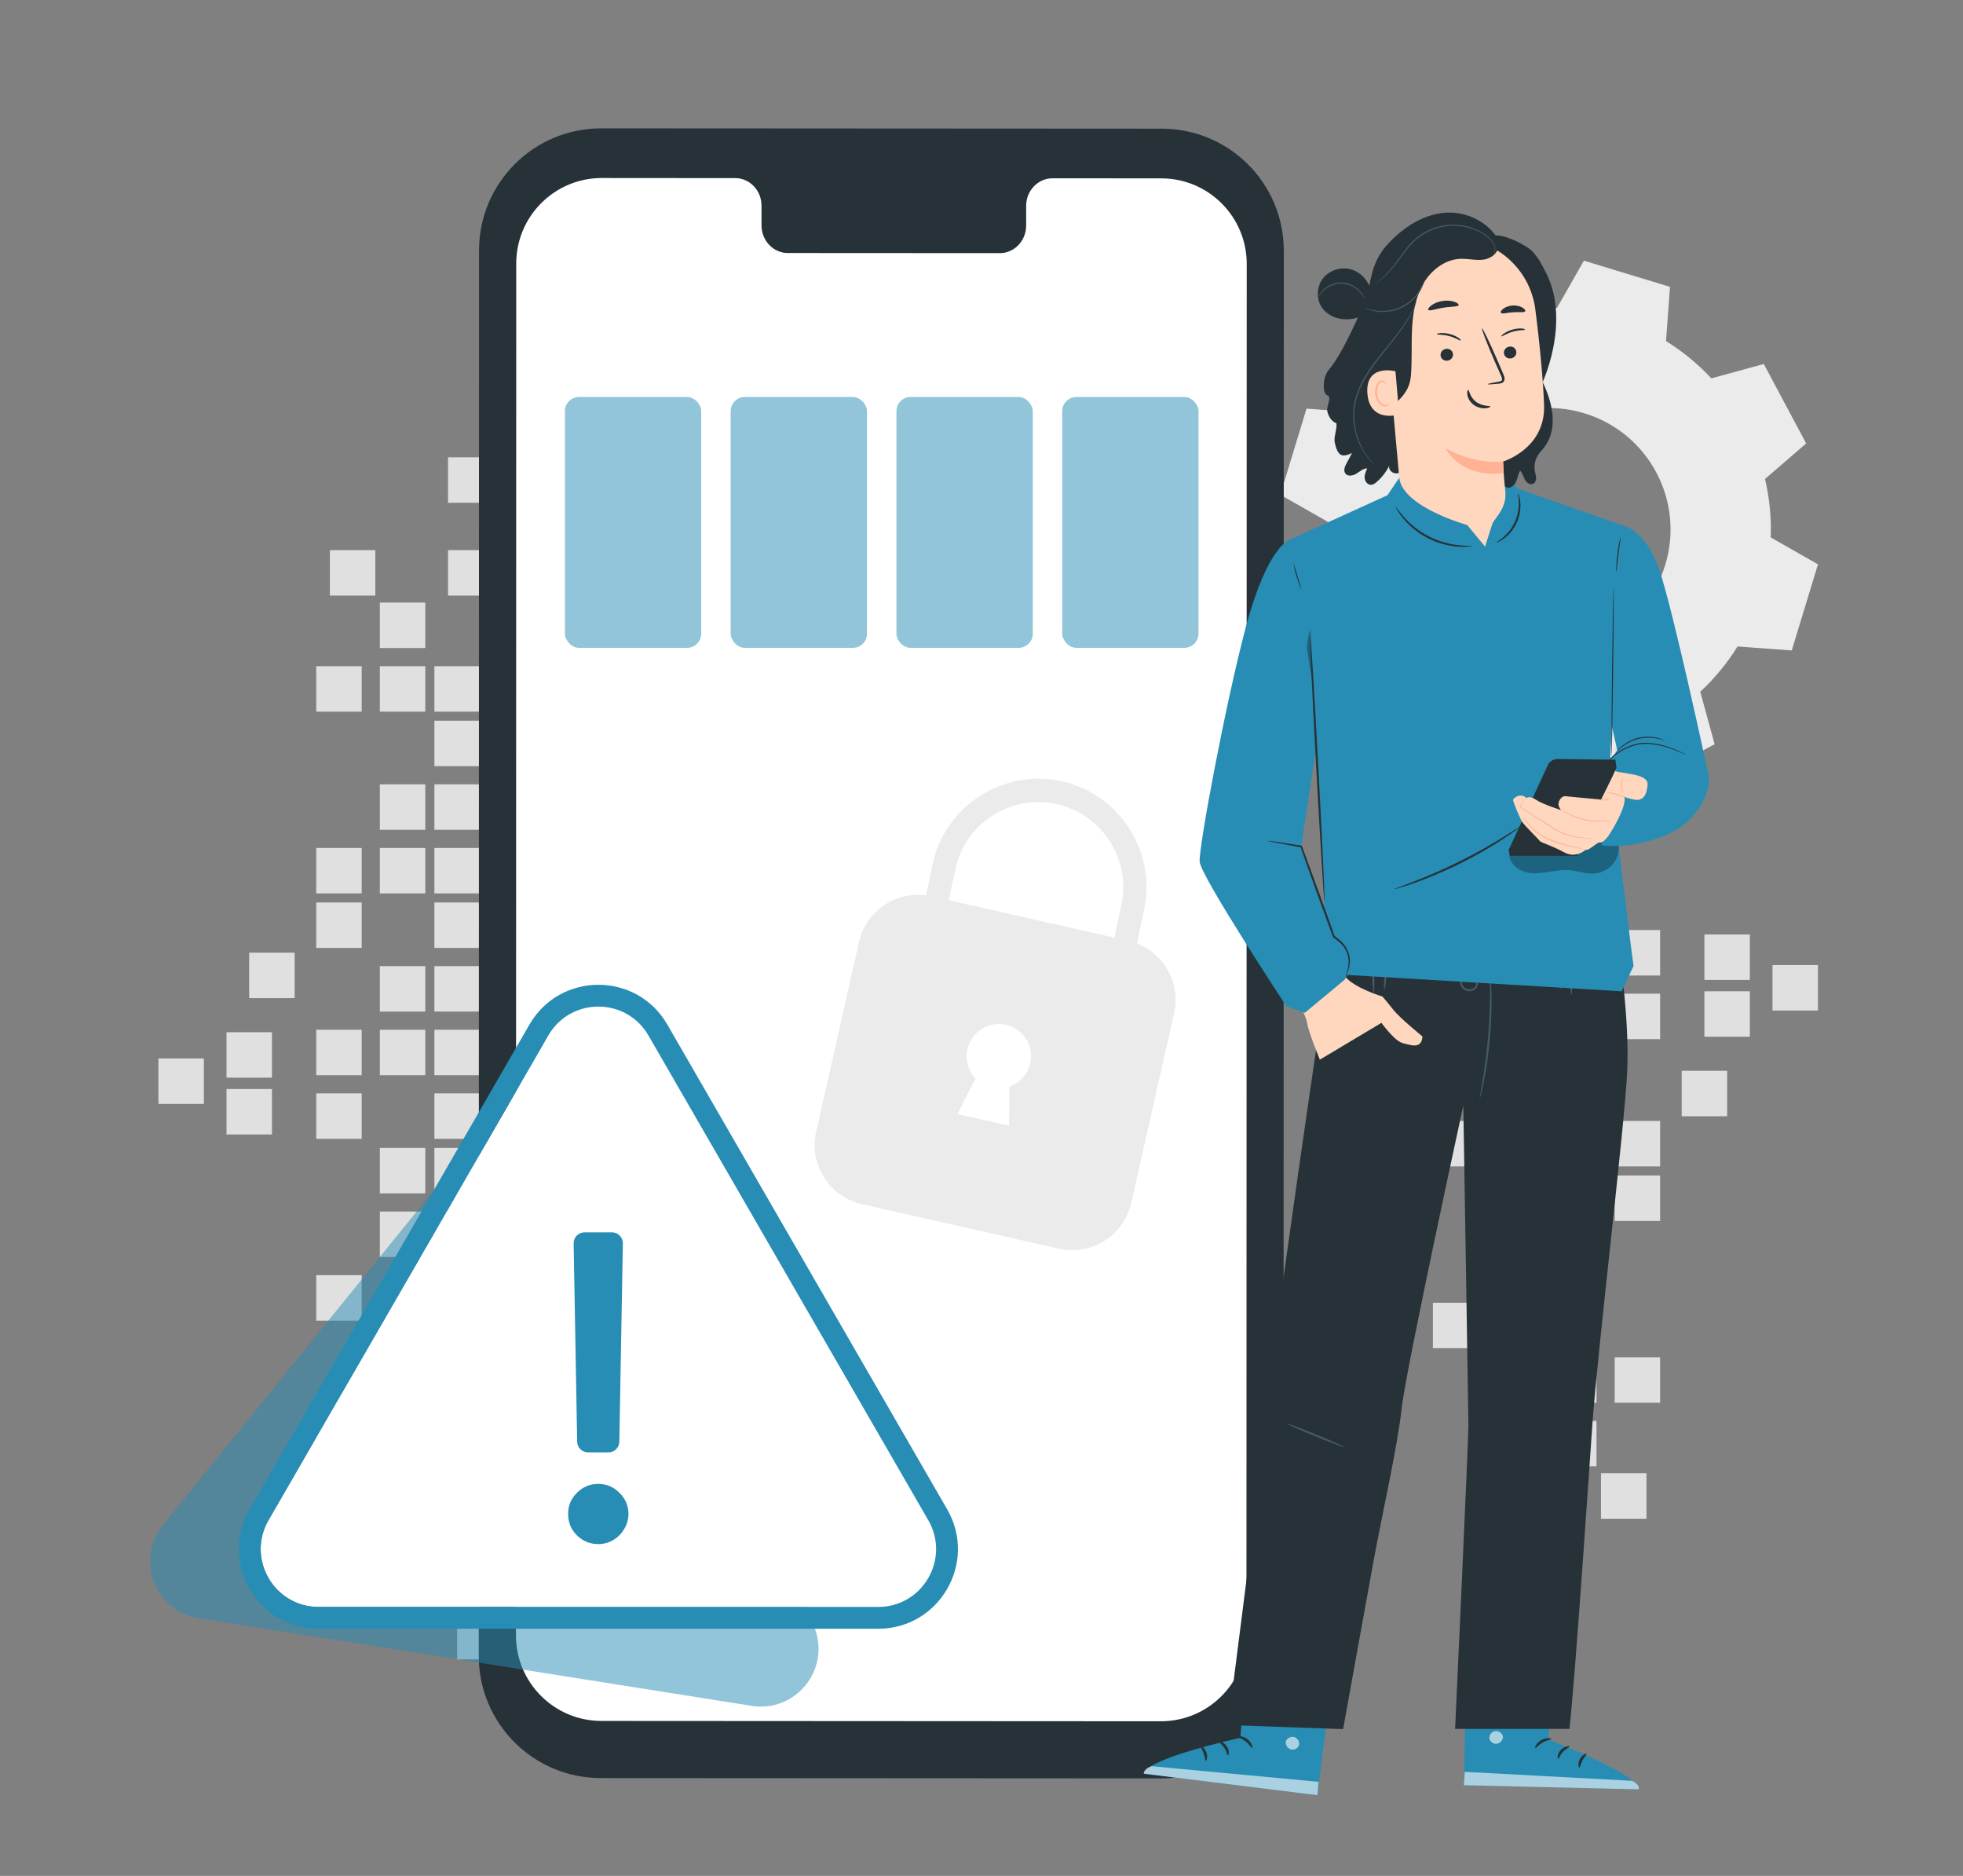 <svg width="1800" height="1720" viewBox="0 0 1800 1720" fill="none" xmlns="http://www.w3.org/2000/svg">
<rect x="0" y="0" width="1800" height="1720" fill="#808080" stroke="none"/>
<g clip-path="url(#clip0_119_6794)">
<path d="M1247.7 378.264C1257.29 362.768 1268.84 348.836 1281.87 336.722L1268.69 288.618L1341.53 249.802L1374.14 287.558C1391.5 283.47 1409.47 281.652 1427.69 282.309L1452.38 239L1531.32 263.027L1527.69 312.746C1543.18 322.336 1557.11 333.895 1569.23 346.918L1617.33 333.744L1656.2 406.581L1618.44 439.188C1622.53 456.502 1624.35 474.522 1623.69 492.743L1667 517.426L1642.97 596.371L1593.25 592.737C1583.66 608.233 1572.1 622.164 1559.08 634.279L1572.26 682.382L1499.42 721.249L1466.81 683.493C1449.5 687.581 1431.48 689.398 1413.26 688.742L1388.57 732.051L1309.63 708.024L1313.26 658.305C1297.77 648.715 1283.84 637.156 1271.72 624.133L1223.62 637.307L1184.8 564.47L1222.56 531.862C1218.47 514.549 1216.65 496.529 1217.31 478.307L1174 453.625L1198.03 374.68L1247.75 378.314L1247.7 378.264ZM1313.97 453.069C1296.05 511.924 1329.26 574.111 1388.07 591.98C1446.87 609.899 1509.11 576.685 1526.98 517.88C1544.9 459.076 1511.69 396.839 1452.88 378.97C1394.03 361.051 1331.84 394.265 1313.97 453.069Z" fill="#EBEBEB"/>
<path d="M1468.05 1392.53H1509.73V1350.85H1468.05V1392.53Z" fill="#E0E0E0"/>
<path d="M1359.74 1392.53H1401.42V1350.85H1359.74V1392.53Z" fill="#E0E0E0"/>
<path d="M1522.28 1077.79H1480.6V1119.47H1522.28V1077.79Z" fill="#E0E0E0"/>
<path d="M1463.94 1077.79H1422.26V1119.47H1463.94V1077.79Z" fill="#E0E0E0"/>
<path d="M1413.93 1077.79H1372.25V1119.47H1413.93V1077.79Z" fill="#E0E0E0"/>
<path d="M1522.28 1027.78H1480.6V1069.46H1522.28V1027.78Z" fill="#E0E0E0"/>
<path d="M1413.93 1027.78H1372.25V1069.46H1413.93V1027.78Z" fill="#E0E0E0"/>
<path d="M1355.59 1027.78H1313.91V1069.46H1355.59V1027.78Z" fill="#E0E0E0"/>
<path d="M1463.94 969.438H1422.26V1011.12H1463.94V969.438Z" fill="#E0E0E0"/>
<path d="M1413.93 969.438H1372.25V1011.12H1413.93V969.438Z" fill="#E0E0E0"/>
<path d="M1522.28 911.101H1480.6V952.781H1522.28V911.101Z" fill="#E0E0E0"/>
<path d="M1463.94 911.101H1422.26V952.781H1463.94V911.101Z" fill="#E0E0E0"/>
<path d="M1413.93 911.101H1372.25V952.781H1413.93V911.101Z" fill="#E0E0E0"/>
<path d="M1604.55 856.799H1562.87V898.48H1604.55V856.799Z" fill="#E0E0E0"/>
<path d="M1604.55 908.882H1562.87V950.562H1604.55V908.882Z" fill="#E0E0E0"/>
<path d="M1522.28 852.762H1480.6V894.443H1522.28V852.762Z" fill="#E0E0E0"/>
<path d="M1413.93 852.762H1372.25V894.443H1413.93V852.762Z" fill="#E0E0E0"/>
<path d="M1355.59 852.762H1313.91V894.443H1355.59V852.762Z" fill="#E0E0E0"/>
<path d="M1666.99 884.841H1625.31V926.521H1666.99V884.841Z" fill="#E0E0E0"/>
<path d="M1463.94 802.753H1422.26V844.433H1463.94V802.753Z" fill="#E0E0E0"/>
<path d="M1413.93 802.753H1372.25V844.433H1413.93V802.753Z" fill="#E0E0E0"/>
<path d="M1463.94 744.415H1422.26V786.095H1463.94V744.415Z" fill="#E0E0E0"/>
<path d="M1413.93 744.415H1372.25V786.095H1413.93V744.415Z" fill="#E0E0E0"/>
<path d="M1355.59 744.415H1313.91V786.095H1355.59V744.415Z" fill="#E0E0E0"/>
<path d="M1522.28 686.077H1480.6V727.757H1522.28V686.077Z" fill="#E0E0E0"/>
<path d="M1413.93 686.077H1372.25V727.757H1413.93V686.077Z" fill="#E0E0E0"/>
<path d="M1355.59 686.077H1313.91V727.757H1355.59V686.077Z" fill="#E0E0E0"/>
<path d="M1413.93 636.067H1372.25V677.748H1413.93V636.067Z" fill="#E0E0E0"/>
<path d="M1522.28 577.729H1480.6V619.41H1522.28V577.729Z" fill="#E0E0E0"/>
<path d="M1463.94 577.729H1422.26V619.41H1463.94V577.729Z" fill="#E0E0E0"/>
<path d="M1413.93 577.729H1372.25V619.41H1413.93V577.729Z" fill="#E0E0E0"/>
<path d="M1355.59 577.729H1313.91V619.41H1355.59V577.729Z" fill="#E0E0E0"/>
<path d="M1463.94 519.392H1422.26V561.072H1463.94V519.392Z" fill="#E0E0E0"/>
<path d="M1355.59 519.392H1313.91V561.072H1355.59V519.392Z" fill="#E0E0E0"/>
<path d="M1413.93 469.382H1372.25V511.063H1413.93V469.382Z" fill="#E0E0E0"/>
<path d="M1393.09 375.51H1351.41V417.191H1393.09V375.51Z" fill="#E0E0E0"/>
<path d="M1463.94 1302.81H1422.26V1344.49H1463.94V1302.81Z" fill="#E0E0E0"/>
<path d="M1522.28 1244.47H1480.6V1286.15H1522.28V1244.47Z" fill="#E0E0E0"/>
<path d="M1463.94 1244.47H1422.26V1286.15H1463.94V1244.47Z" fill="#E0E0E0"/>
<path d="M1413.93 1244.47H1372.25V1286.15H1413.93V1244.47Z" fill="#E0E0E0"/>
<path d="M1401.42 1435.96H1359.74V1477.64H1401.42V1435.96Z" fill="#E0E0E0"/>
<path d="M1413.93 1194.46H1372.25V1236.14H1413.93V1194.46Z" fill="#E0E0E0"/>
<path d="M1355.59 1194.46H1313.91V1236.14H1355.59V1194.46Z" fill="#E0E0E0"/>
<path d="M1463.94 1136.12H1422.26V1177.8H1463.94V1136.12Z" fill="#E0E0E0"/>
<path d="M1413.93 1136.12H1372.25V1177.8H1413.93V1136.12Z" fill="#E0E0E0"/>
<path d="M1583.74 981.804H1542.06V1023.48H1583.74V981.804Z" fill="#E0E0E0"/>
<path d="M344.167 504.407H302.486V546.087H344.167V504.407Z" fill="#E0E0E0"/>
<path d="M452.513 504.407H410.833V546.087H452.513V504.407Z" fill="#E0E0E0"/>
<path d="M331.655 777.476H289.975V819.156H331.655V777.476Z" fill="#E0E0E0"/>
<path d="M389.993 777.476H348.312V819.156H389.993V777.476Z" fill="#E0E0E0"/>
<path d="M440.003 777.476H398.322V819.156H440.003V777.476Z" fill="#E0E0E0"/>
<path d="M331.655 827.485H289.975V869.165H331.655V827.485Z" fill="#E0E0E0"/>
<path d="M440.003 827.485H398.322V869.165H440.003V827.485Z" fill="#E0E0E0"/>
<path d="M498.341 827.485H456.66V869.165H498.341V827.485Z" fill="#E0E0E0"/>
<path d="M389.993 885.823H348.312V927.504H389.993V885.823Z" fill="#E0E0E0"/>
<path d="M440.003 885.823H398.322V927.504H440.003V885.823Z" fill="#E0E0E0"/>
<path d="M331.655 944.161H289.975V985.842H331.655V944.161Z" fill="#E0E0E0"/>
<path d="M389.993 944.161H348.312V985.842H389.993V944.161Z" fill="#E0E0E0"/>
<path d="M440.003 944.161H398.322V985.842H440.003V944.161Z" fill="#E0E0E0"/>
<path d="M249.386 998.499H207.705V1040.18H249.386V998.499Z" fill="#E0E0E0"/>
<path d="M249.386 946.416H207.705V988.096H249.386V946.416Z" fill="#E0E0E0"/>
<path d="M331.655 1002.5H289.975V1044.18H331.655V1002.5Z" fill="#E0E0E0"/>
<path d="M440.003 1002.5H398.322V1044.18H440.003V1002.5Z" fill="#E0E0E0"/>
<path d="M498.341 1002.5H456.66V1044.18H498.341V1002.5Z" fill="#E0E0E0"/>
<path d="M186.937 970.457H145.257V1012.14H186.937V970.457Z" fill="#E0E0E0"/>
<path d="M389.993 1052.51H348.312V1094.19H389.993V1052.51Z" fill="#E0E0E0"/>
<path d="M440.003 1052.51H398.322V1094.19H440.003V1052.51Z" fill="#E0E0E0"/>
<path d="M389.993 1110.85H348.312V1152.53H389.993V1110.85Z" fill="#E0E0E0"/>
<path d="M440.003 1110.85H398.322V1152.53H440.003V1110.85Z" fill="#E0E0E0"/>
<path d="M498.341 1110.85H456.66V1152.53H498.341V1110.85Z" fill="#E0E0E0"/>
<path d="M331.655 1169.18H289.975V1210.86H331.655V1169.18Z" fill="#E0E0E0"/>
<path d="M440.003 1169.18H398.322V1210.86H440.003V1169.18Z" fill="#E0E0E0"/>
<path d="M498.341 1169.18H456.66V1210.86H498.341V1169.18Z" fill="#E0E0E0"/>
<path d="M440.003 1219.19H398.322V1260.87H440.003V1219.19Z" fill="#E0E0E0"/>
<path d="M331.655 1277.53H289.975V1319.21H331.655V1277.53Z" fill="#E0E0E0"/>
<path d="M389.993 1277.53H348.312V1319.21H389.993V1277.53Z" fill="#E0E0E0"/>
<path d="M440.003 1277.53H398.322V1319.21H440.003V1277.53Z" fill="#E0E0E0"/>
<path d="M498.341 1277.53H456.66V1319.21H498.341V1277.53Z" fill="#E0E0E0"/>
<path d="M389.993 1335.87H348.312V1377.55H389.993V1335.87Z" fill="#E0E0E0"/>
<path d="M498.341 1335.87H456.66V1377.55H498.341V1335.87Z" fill="#E0E0E0"/>
<path d="M331.655 1385.88H289.975V1427.56H331.655V1385.88Z" fill="#E0E0E0"/>
<path d="M440.003 1385.88H398.322V1427.56H440.003V1385.88Z" fill="#E0E0E0"/>
<path d="M460.843 1479.79H419.162V1521.47H460.843V1479.79Z" fill="#E0E0E0"/>
<path d="M389.993 552.489H348.312V594.169H389.993V552.489Z" fill="#E0E0E0"/>
<path d="M331.655 610.827H289.975V652.507H331.655V610.827Z" fill="#E0E0E0"/>
<path d="M389.993 610.827H348.312V652.507H389.993V610.827Z" fill="#E0E0E0"/>
<path d="M440.003 610.827H398.322V652.507H440.003V610.827Z" fill="#E0E0E0"/>
<path d="M452.513 419.3H410.833V460.981H452.513V419.3Z" fill="#E0E0E0"/>
<path d="M440.003 660.799H398.322V702.48H440.003V660.799Z" fill="#E0E0E0"/>
<path d="M498.341 660.799H456.66V702.48H498.341V660.799Z" fill="#E0E0E0"/>
<path d="M389.993 719.138H348.312V760.818H389.993V719.138Z" fill="#E0E0E0"/>
<path d="M440.003 719.138H398.322V760.818H440.003V719.138Z" fill="#E0E0E0"/>
<path d="M270.189 873.494H228.509V915.174H270.189V873.494Z" fill="#E0E0E0"/>
<path d="M1064.93 1630.58L550.912 1630.29C489.082 1630.29 439 1580.13 439 1518.3L439.255 229.629C439.255 167.763 489.446 117.645 551.275 117.681L1065.3 117.972C1127.13 118.008 1177.21 168.127 1177.21 229.956L1176.95 1518.63C1176.95 1580.5 1126.76 1630.62 1064.93 1630.58Z" fill="#263238"/>
<path d="M1064.79 163.544L965.134 163.471C951.786 163.471 940.947 174.782 940.947 188.749V206.825C940.947 220.791 930.109 232.102 916.725 232.102L722.47 231.993C709.123 231.993 698.284 220.645 698.284 206.679V188.603C698.284 174.637 687.446 163.289 674.098 163.289H639.037L551.821 163.217C508.504 163.217 473.37 198.314 473.37 241.631L473.115 1499.46C473.115 1542.78 508.176 1577.88 551.493 1577.91L1064.5 1578.21C1107.81 1578.21 1142.95 1543.11 1142.95 1499.79L1143.2 241.958C1143.2 198.678 1108.14 163.544 1064.82 163.544H1064.79Z" fill="white"/>
<path d="M1344.86 1514.99L1342.32 1636.83L1502.67 1640.62C1502.13 1626.11 1419.93 1595.08 1419.93 1595.08L1424.95 1517.1L1344.86 1515.03V1514.99Z" fill="#278DB4"/>
<g opacity="0.6">
<path d="M1370.5 1587.37C1367.38 1588.1 1365.16 1591.34 1365.78 1594.32C1366.43 1597.3 1369.89 1599.48 1373.01 1598.79C1376.14 1598.1 1378.94 1594.28 1377.96 1591.41C1376.98 1588.5 1372.72 1586.17 1369.85 1587.55" fill="white"/>
</g>
<g opacity="0.6">
<path d="M1342.32 1636.84L1343.08 1624.58L1496.56 1632.8C1496.56 1632.8 1503.62 1635.89 1502.71 1640.62L1342.35 1636.84H1342.32Z" fill="white"/>
</g>
<path d="M1422.51 1594.39C1422.48 1595.12 1418.55 1595.37 1414.62 1597.66C1410.66 1599.85 1408.58 1603.01 1407.86 1602.72C1407.13 1602.57 1408.44 1598.17 1413.2 1595.48C1417.97 1592.75 1422.69 1593.74 1422.48 1594.43L1422.51 1594.39Z" fill="#263238"/>
<path d="M1439.17 1601.34C1439.32 1602.06 1435.9 1603.23 1433.17 1606.32C1430.33 1609.3 1429.57 1612.68 1428.8 1612.61C1428.08 1612.72 1427.64 1608.36 1431.13 1604.61C1434.59 1600.83 1439.21 1600.65 1439.21 1601.34H1439.17Z" fill="#263238"/>
<path d="M1448.23 1620.61C1447.5 1620.76 1446.52 1617.05 1448.63 1613.01C1450.7 1608.98 1454.45 1607.48 1454.77 1608.1C1455.21 1608.72 1452.77 1610.83 1451.06 1614.14C1449.28 1617.41 1448.99 1620.54 1448.23 1620.58V1620.61Z" fill="#263238"/>
<path d="M1421.6 1576.5C1421.24 1577.15 1417.68 1576.06 1413.28 1576.24C1408.84 1576.35 1405.35 1577.66 1404.98 1577.01C1404.55 1576.46 1407.97 1573.81 1413.2 1573.66C1418.44 1573.48 1422.04 1575.91 1421.64 1576.5H1421.6Z" fill="#263238"/>
<path d="M1418.26 1558.42C1418.26 1558.71 1415.17 1559.11 1410.22 1558.2C1407.78 1557.73 1404.87 1556.93 1401.89 1555.55C1400.4 1554.86 1398.87 1554.06 1397.35 1553.11C1396.62 1552.64 1395.74 1552.16 1394.98 1551.26C1394.14 1550.46 1393.71 1548.49 1394.73 1547.33C1395.56 1546.16 1397.05 1545.73 1398.22 1545.73C1399.42 1545.73 1400.36 1545.98 1401.24 1546.2C1403.02 1546.64 1404.66 1547.25 1406.18 1547.95C1409.2 1549.33 1411.67 1551.07 1413.46 1552.71C1417.09 1556.06 1418.29 1558.86 1418 1559C1417.64 1559.22 1415.89 1556.89 1412.18 1554.09C1410.33 1552.71 1407.97 1551.26 1405.13 1550.09C1403.71 1549.51 1402.18 1549 1400.55 1548.64C1398.87 1548.16 1397.42 1548.13 1396.94 1548.82C1396.76 1549.07 1396.76 1549.18 1397.09 1549.66C1397.45 1550.09 1398.11 1550.53 1398.84 1551C1400.22 1551.91 1401.64 1552.71 1403.02 1553.4C1405.78 1554.78 1408.44 1555.73 1410.69 1556.38C1415.24 1557.69 1418.26 1557.98 1418.26 1558.38V1558.42Z" fill="#263238"/>
<path d="M1417.2 1559.44C1416.91 1559.55 1415.42 1556.86 1415.28 1552.06C1415.2 1549.69 1415.53 1546.82 1416.58 1543.76C1417.13 1542.24 1417.82 1540.71 1418.77 1539.22C1419.75 1537.73 1420.95 1535.76 1424 1535.51C1425.6 1535.51 1426.88 1536.71 1427.31 1537.69C1427.82 1538.74 1427.9 1539.62 1428.08 1540.49C1428.33 1542.27 1428.26 1544.02 1427.93 1545.62C1427.35 1548.82 1425.86 1551.47 1424.3 1553.36C1421.06 1557.22 1417.78 1558.02 1417.71 1557.77C1417.46 1557.4 1420.22 1556.02 1422.73 1552.31C1423.97 1550.49 1425.1 1548.05 1425.46 1545.25C1425.64 1543.84 1425.68 1542.38 1425.46 1540.85C1425.24 1539.25 1424.66 1537.91 1424 1538.09C1423.2 1538.09 1421.82 1539.25 1421.13 1540.53C1420.26 1541.87 1419.57 1543.25 1419.02 1544.6C1417.93 1547.33 1417.42 1549.91 1417.28 1552.13C1416.95 1556.57 1417.71 1559.37 1417.28 1559.47L1417.2 1559.44Z" fill="#263238"/>
<path d="M1223.31 1525.14L1208 1646.04L1048.81 1626.29C1051.5 1612.03 1137.33 1593.37 1137.33 1593.37L1143.81 1515.47L1223.35 1525.14H1223.31Z" fill="#278DB4"/>
<g opacity="0.6">
<path d="M1187.34 1592.94C1190.32 1594.1 1192.07 1597.66 1190.98 1600.5C1189.92 1603.34 1186.14 1605.01 1183.16 1603.88C1180.14 1602.76 1177.92 1598.57 1179.34 1595.85C1180.76 1593.12 1185.27 1591.44 1187.92 1593.19" fill="white"/>
</g>
<g opacity="0.6">
<path d="M1208 1646L1209.05 1633.74L1056.04 1619.38C1056.04 1619.38 1048.59 1621.41 1048.84 1626.25L1208.04 1646H1208Z" fill="white"/>
</g>
<path d="M1134.86 1592.28C1134.79 1593.01 1138.64 1593.85 1142.17 1596.68C1145.77 1599.45 1147.37 1602.86 1148.13 1602.65C1148.86 1602.61 1148.24 1598.06 1143.88 1594.68C1139.55 1591.26 1134.75 1591.59 1134.86 1592.28Z" fill="#263238"/>
<path d="M1117.36 1596.72C1117.11 1597.41 1120.31 1599.08 1122.56 1602.5C1124.93 1605.88 1125.18 1609.3 1125.98 1609.37C1126.71 1609.59 1127.77 1605.34 1124.86 1601.12C1121.98 1596.86 1117.47 1595.99 1117.36 1596.68V1596.72Z" fill="#263238"/>
<path d="M1105.58 1614.43C1106.27 1614.69 1107.8 1611.12 1106.27 1606.87C1104.78 1602.57 1101.33 1600.54 1100.93 1601.12C1100.42 1601.66 1102.53 1604.14 1103.69 1607.63C1104.96 1611.12 1104.82 1614.25 1105.58 1614.43Z" fill="#263238"/>
<path d="M1138.39 1574.71C1138.64 1575.44 1142.31 1574.86 1146.68 1575.7C1151.04 1576.42 1154.32 1578.24 1154.79 1577.7C1155.3 1577.22 1152.28 1574.1 1147.15 1573.19C1142.02 1572.24 1138.1 1574.13 1138.39 1574.75V1574.71Z" fill="#263238"/>
<path d="M1144.35 1557.33C1144.32 1557.62 1147.33 1558.46 1152.32 1558.27C1154.79 1558.17 1157.77 1557.77 1160.94 1556.89C1162.54 1556.46 1164.17 1555.87 1165.81 1555.15C1166.61 1554.78 1167.52 1554.46 1168.43 1553.66C1169.37 1553 1170.1 1551.11 1169.27 1549.8C1168.57 1548.53 1167.19 1547.87 1166.07 1547.69C1164.9 1547.51 1163.92 1547.62 1163.05 1547.69C1161.23 1547.87 1159.48 1548.24 1157.88 1548.67C1154.68 1549.62 1152.03 1550.96 1149.99 1552.31C1145.92 1555.07 1144.32 1557.66 1144.57 1557.84C1144.9 1558.13 1146.97 1556.06 1151.04 1553.84C1153.08 1552.75 1155.63 1551.66 1158.61 1550.93C1160.1 1550.56 1161.7 1550.31 1163.34 1550.16C1165.08 1549.95 1166.5 1550.13 1166.87 1550.89C1166.97 1551.18 1167.01 1551.29 1166.57 1551.73C1166.17 1552.13 1165.41 1552.46 1164.65 1552.82C1163.12 1553.51 1161.63 1554.09 1160.17 1554.56C1157.23 1555.51 1154.46 1556.09 1152.14 1556.42C1147.44 1557.04 1144.39 1556.89 1144.35 1557.29V1557.33Z" fill="#263238"/>
<path d="M1145.22 1558.49C1145.48 1558.64 1147.33 1556.2 1148.21 1551.47C1148.64 1549.15 1148.72 1546.24 1148.13 1543.07C1147.84 1541.51 1147.33 1539.87 1146.64 1538.23C1145.88 1536.63 1145.01 1534.49 1142.02 1533.8C1140.46 1533.54 1139 1534.56 1138.42 1535.47C1137.77 1536.42 1137.55 1537.29 1137.26 1538.13C1136.75 1539.84 1136.57 1541.58 1136.64 1543.22C1136.75 1546.49 1137.8 1549.33 1139.11 1551.44C1141.77 1555.73 1144.9 1557 1144.97 1556.75C1145.26 1556.42 1142.75 1554.64 1140.82 1550.6C1139.88 1548.6 1139.11 1546.05 1139.15 1543.22C1139.15 1541.8 1139.37 1540.34 1139.84 1538.89C1140.28 1537.33 1141.08 1536.13 1141.7 1536.34C1142.5 1536.42 1143.7 1537.8 1144.17 1539.14C1144.82 1540.6 1145.3 1542.05 1145.66 1543.47C1146.31 1546.31 1146.46 1548.96 1146.28 1551.18C1145.95 1555.62 1144.79 1558.27 1145.22 1558.46V1558.49Z" fill="#263238"/>
<path d="M1483.94 867.929L1219.53 876.367C1219.53 876.367 1160.68 1269.35 1162.32 1296.66L1126.02 1581.7L1231.6 1585.41C1231.6 1585.41 1248.23 1492.99 1259.79 1429.71C1267.5 1387.62 1281.58 1325.87 1285.36 1290.7C1289.18 1255.56 1341.81 1013.63 1341.81 1013.63C1341.81 1013.63 1346.39 1295.03 1346.5 1306.74C1346.61 1318.45 1334.28 1585.19 1334.28 1585.19H1439.13C1444.55 1537.03 1457.43 1344.38 1460.19 1305.46C1465.21 1235.2 1489.76 1032.94 1492.09 982.204C1494.38 931.468 1483.91 867.929 1483.91 867.929H1483.94Z" fill="#263238"/>
<path d="M1259.68 910.118C1259.17 910.118 1258.59 904.663 1258.41 897.898C1258.19 891.133 1258.41 885.641 1258.96 885.604C1259.46 885.604 1260.05 891.06 1260.23 897.825C1260.45 904.59 1260.23 910.082 1259.68 910.118Z" fill="#455A64"/>
<path d="M1269.32 907.282C1268.81 907.245 1268.85 902.553 1269.39 896.843C1269.94 891.133 1270.78 886.514 1271.29 886.551C1271.79 886.587 1271.76 891.279 1271.21 896.989C1270.67 902.699 1269.83 907.318 1269.32 907.282Z" fill="#455A64"/>
<path d="M1430.7 907.281C1430.19 907.281 1429.79 903.281 1429.79 898.334C1429.79 893.388 1430.19 889.387 1430.7 889.387C1431.21 889.387 1431.61 893.388 1431.61 898.334C1431.61 903.281 1431.21 907.281 1430.7 907.281Z" fill="#455A64"/>
<path d="M1441.06 912.01C1440.59 912.083 1439.5 906.954 1440.04 900.553C1440.55 894.152 1442.52 889.242 1442.95 889.387C1443.46 889.533 1442.37 894.479 1441.86 900.699C1441.31 906.882 1441.61 911.973 1441.06 912.01Z" fill="#455A64"/>
<path d="M1356.83 1007.34C1356.83 1007.34 1356.94 1005.66 1357.45 1002.75C1357.99 999.48 1358.72 995.298 1359.56 990.315C1361.3 979.804 1363.34 965.256 1364.65 949.071C1365.96 932.886 1366.28 918.193 1366.25 907.573C1366.21 902.517 1366.18 898.298 1366.14 894.952C1366.14 891.97 1366.14 890.333 1366.28 890.333C1366.39 890.333 1366.61 891.97 1366.87 894.952C1367.12 897.934 1367.38 902.226 1367.56 907.573C1367.92 918.229 1367.78 932.995 1366.47 949.253C1365.16 965.511 1362.9 980.095 1360.83 990.57C1359.81 995.807 1358.86 1000.03 1358.14 1002.9C1357.41 1005.81 1356.94 1007.37 1356.83 1007.34Z" fill="#455A64"/>
<path d="M1347.77 893.279C1347.84 893.606 1345.01 893.279 1342.5 896.225C1341.33 897.643 1340.35 899.826 1340.79 902.153C1341.15 904.445 1343.37 906.409 1346.06 906.918C1348.79 907.427 1351.55 906.445 1352.72 904.408C1353.95 902.444 1353.84 900.007 1353.3 898.262C1352.06 894.588 1349.26 893.861 1349.48 893.57C1349.48 893.497 1350.17 893.461 1351.23 894.043C1352.28 894.588 1353.63 895.825 1354.5 897.825C1355.3 899.789 1355.7 902.626 1354.17 905.281C1352.68 908.009 1349.01 909.355 1345.73 908.7C1342.42 908.118 1339.52 905.499 1339.11 902.444C1338.68 899.389 1340.06 896.88 1341.55 895.388C1343.08 893.861 1344.79 893.206 1345.99 893.097C1347.19 892.988 1347.81 893.243 1347.81 893.315L1347.77 893.279Z" fill="#455A64"/>
<path d="M1232.7 1326.89C1232.51 1327.36 1220.55 1322.89 1205.96 1316.88C1191.38 1310.88 1179.74 1305.68 1179.92 1305.21C1180.1 1304.74 1192.07 1309.21 1206.65 1315.21C1221.24 1321.21 1232.88 1326.41 1232.7 1326.89Z" fill="#455A64"/>
<path d="M1497.95 885.605C1497 882.223 1475.94 707.79 1475.94 707.79L1486.85 481.385L1392.65 448.36L1377.74 436.977L1283.03 438.068L1272.3 454.034L1182.65 494.842L1207.64 680.331L1214.66 835.559L1221.28 893.061L1487.03 908.918L1497.91 885.641L1497.95 885.605Z" fill="#278DB4"/>
<g opacity="0.3">
<path d="M1483.47 769.256L1384.03 781.222C1383.05 788.569 1388.69 795.588 1395.52 798.461C1402.36 801.335 1410.11 800.898 1417.49 799.843C1424.84 798.789 1432.22 797.188 1439.61 797.843C1447.02 798.498 1454.23 801.444 1461.68 800.971C1469.07 800.534 1476.12 796.534 1480.3 790.423C1484.49 784.35 1485.69 776.312 1483.5 769.256H1483.47Z" fill="black"/>
</g>
<path d="M1486.85 481.385C1486.85 481.385 1508.89 484.476 1521.77 523.102C1534.64 561.727 1564.9 702.117 1566.83 711.791C1568.76 721.466 1560.36 752.271 1526.75 766.056C1494.45 779.294 1468.96 775.112 1468.96 775.112V704.044L1483.11 688.587L1477.54 663.528L1486.78 481.385H1486.85Z" fill="#278DB4"/>
<path d="M1546.75 692.369C1546.75 692.369 1545.52 691.896 1543.37 690.951C1541.23 690.005 1538.13 688.623 1534.21 687.204C1530.28 685.75 1525.51 684.222 1520.09 683.204C1517.4 682.695 1514.53 682.294 1511.51 682.113C1508.49 681.894 1505.44 682.04 1502.35 682.658C1489.87 685.204 1479.91 692.224 1474.85 698.734C1472.23 702.007 1470.96 705.135 1470.09 707.317C1469.43 709.536 1469.1 710.809 1468.99 710.809C1468.99 710.809 1468.99 710.482 1469.1 709.863C1469.21 709.245 1469.39 708.336 1469.69 707.208C1470.45 704.99 1471.69 701.716 1474.27 698.334C1479.32 691.533 1489.4 684.295 1502.16 681.676C1505.33 681.058 1508.57 680.912 1511.58 681.131C1514.64 681.312 1517.55 681.749 1520.28 682.294C1525.77 683.386 1530.53 685.022 1534.46 686.55C1538.39 688.077 1541.44 689.569 1543.55 690.623C1544.61 691.132 1545.41 691.569 1545.95 691.896C1546.5 692.187 1546.75 692.369 1546.75 692.405V692.369Z" fill="#263238"/>
<path d="M1526.79 679.13C1526.79 679.13 1524.13 678.112 1519.69 677.202C1515.29 676.293 1508.89 675.857 1502.16 677.566C1495.47 679.239 1490.02 682.622 1486.56 685.531C1483.07 688.441 1481.36 690.696 1481.21 690.587C1481.18 690.55 1481.54 689.932 1482.34 688.95C1483.14 687.932 1484.38 686.55 1486.12 685.022C1489.54 681.931 1495.07 678.366 1501.94 676.621C1508.85 674.875 1515.4 675.42 1519.88 676.548C1522.13 677.093 1523.88 677.748 1525.04 678.257C1526.2 678.766 1526.82 679.13 1526.82 679.166L1526.79 679.13Z" fill="#263238"/>
<path d="M1479.61 539.286C1479.9 539.286 1479.69 573.874 1479.18 616.5C1478.67 659.163 1478.01 693.715 1477.72 693.715C1477.43 693.715 1477.65 659.127 1478.16 616.5C1478.67 573.874 1479.32 539.286 1479.61 539.286Z" fill="#263238"/>
<path d="M1238.15 246.796C1228.91 244.468 1218.44 248.069 1212.76 255.706C1207.13 263.344 1206.87 274.655 1212.44 282.402C1217.06 288.84 1225.06 292.368 1232.99 292.731C1240.91 293.095 1248.77 290.586 1255.75 286.803L1256.95 266.327C1254.84 257.052 1247.39 249.123 1238.15 246.796Z" fill="#263238"/>
<path d="M1293.43 323.464C1302.93 340.086 1309.87 358.634 1310.24 377.802C1310.6 396.969 1303.84 416.754 1289.54 429.484C1286.78 431.921 1283.47 434.212 1279.8 434.03C1276.12 433.848 1272.59 429.993 1274.05 426.611C1271.28 432.394 1267.32 437.595 1262.48 441.813C1260.88 443.232 1258.99 444.578 1256.85 444.505C1253.79 444.396 1251.54 441.268 1251.35 438.213C1251.14 435.158 1252.41 432.212 1253.68 429.448C1249.94 429.52 1246.95 432.321 1243.75 434.285C1240.59 436.249 1235.79 437.122 1233.6 434.067C1231.64 431.375 1233.2 427.629 1234.81 424.683C1242.08 411.299 1249.39 397.151 1249.68 381.912C1249.9 371.037 1246.52 360.198 1247.97 349.469C1249.79 336.376 1259.36 324.628 1271.83 320.264C1279.03 317.754 1287.94 317.936 1293.22 323.428" fill="#263238"/>
<path d="M1379.89 402.497C1386.51 391.986 1400.22 387.731 1405.31 376.42C1414.22 356.489 1411.64 338.813 1409.38 317.1C1407.82 302.224 1407.78 280.947 1397.82 269.818C1390.8 261.962 1385.85 257.234 1379.49 248.869C1372.47 239.667 1365.08 228.683 1370.54 218.5" fill="#263238"/>
<path d="M1376.94 402.97C1380.87 398.242 1386.87 395.332 1393.01 395.187C1396.11 395.114 1399.23 395.769 1402.07 397.005L1370.39 216.099C1378.58 214.426 1398.76 224.173 1404.65 230.065C1410.58 235.957 1414.4 243.595 1418.11 251.051C1433.31 281.748 1426.98 320.627 1414.62 350.415C1425.93 374.019 1427.86 396.751 1414.33 412.208C1414.26 412.281 1414.18 412.354 1414.11 412.463C1413.49 413.154 1412.84 413.917 1412.15 414.718C1407.82 419.737 1406.14 426.502 1407.6 432.939C1407.6 433.012 1407.64 433.121 1407.67 433.194C1408.11 435.049 1408.65 436.94 1408.55 438.868C1408.44 440.795 1407.53 442.796 1405.78 443.596C1402.94 444.905 1399.74 442.505 1398.25 439.777C1396.76 437.049 1396.07 433.812 1393.92 431.557C1391.89 434.794 1391.6 438.795 1389.92 442.25C1388.25 445.669 1384.03 448.578 1380.76 446.578C1379.38 445.742 1378.58 444.25 1377.85 442.832C1374.68 436.54 1372.07 429.848 1371.45 422.828C1370.83 415.809 1372.43 408.389 1376.9 402.97H1376.94Z" fill="#263238"/>
<path d="M1270.81 302.297L1283.07 438.067C1285.94 464.909 1345.37 481.384 1345.37 481.384L1361.74 501.17L1368.68 479.53C1372.94 472.656 1381.81 464.472 1380.29 450.397C1378.98 438.504 1378.25 424.392 1378.21 423.192C1378.21 423.192 1417.24 411.481 1415.86 371.437C1415.2 352.088 1412.44 319.645 1407.85 283.712C1402.91 245.123 1369.12 216.826 1330.24 218.645L1326.39 218.827C1284.81 223.228 1265.36 260.944 1270.88 302.37L1270.81 302.297Z" fill="#FFD6BE"/>
<path d="M1378.36 423.301C1378.36 423.301 1353.15 426.538 1325.44 410.899C1325.44 410.899 1339.11 439.159 1378.94 433.667L1378.36 423.301Z" fill="#FFB294"/>
<path d="M1390.43 322.628C1390.69 325.647 1388.32 328.338 1385.2 328.665C1382.07 328.993 1379.3 326.81 1379.05 323.792C1378.8 320.773 1381.16 318.082 1384.29 317.754C1387.42 317.427 1390.18 319.609 1390.43 322.628Z" fill="#263238"/>
<path d="M1398.4 302.333C1397.82 302.915 1393.27 302.406 1387.34 304.079C1381.41 305.716 1377.45 308.625 1376.72 308.407C1376.36 308.334 1376.9 307.425 1378.61 306.116C1380.32 304.843 1383.34 303.206 1387.01 302.152C1390.72 301.133 1393.96 300.988 1395.92 301.242C1397.92 301.497 1398.69 302.042 1398.4 302.297V302.333Z" fill="#263238"/>
<path d="M1332.35 324.701C1332.6 327.72 1330.24 330.411 1327.11 330.739C1323.98 331.066 1321.22 328.884 1320.97 325.865C1320.71 322.846 1323.08 320.155 1326.2 319.827C1329.33 319.5 1332.1 321.682 1332.35 324.701Z" fill="#263238"/>
<path d="M1339.33 312.262C1338.53 312.481 1334.86 309.716 1328.9 308.152C1322.97 306.552 1318.06 307.061 1317.55 306.479C1317.29 306.225 1318.2 305.716 1320.35 305.461C1322.46 305.206 1325.88 305.352 1329.59 306.298C1333.3 307.28 1336.17 308.844 1337.73 310.044C1339.33 311.28 1339.7 312.117 1339.33 312.226V312.262Z" fill="#263238"/>
<path d="M1364.14 352.27C1364.1 351.906 1367.88 351.07 1374.07 349.978C1375.63 349.76 1377.09 349.36 1377.3 348.269C1377.63 347.105 1376.87 345.469 1376.03 343.65C1374.36 339.904 1372.65 336.012 1370.83 331.902C1363.59 315.172 1358.25 301.388 1358.94 301.097C1359.63 300.806 1366.03 314.154 1373.3 330.884C1375.05 335.03 1376.72 338.958 1378.32 342.704C1379.01 344.45 1380.1 346.451 1379.41 348.851C1379.05 350.051 1377.92 350.96 1376.94 351.288C1375.96 351.652 1375.05 351.688 1374.29 351.797C1368.07 352.415 1364.21 352.634 1364.14 352.27Z" fill="#263238"/>
<path d="M1346.21 357.362C1347.19 357.253 1347.52 363.945 1353.48 368.418C1359.41 372.892 1366.5 371.837 1366.61 372.746C1366.72 373.146 1365.08 374.128 1362.1 374.347C1359.15 374.601 1354.79 373.837 1351.19 371.11C1347.55 368.382 1345.88 364.563 1345.51 361.835C1345.11 359.071 1345.81 357.362 1346.24 357.398L1346.21 357.362Z" fill="#263238"/>
<path d="M1337.55 279.711C1337 281.42 1330.82 280.911 1323.66 282.111C1316.46 283.166 1310.75 285.567 1309.69 284.112C1309.22 283.421 1310.16 281.784 1312.45 280.075C1314.71 278.365 1318.35 276.619 1322.68 275.965C1327 275.274 1331 275.783 1333.66 276.729C1336.35 277.674 1337.77 278.911 1337.51 279.747L1337.55 279.711Z" fill="#263238"/>
<path d="M1398.51 285.385C1397.49 286.876 1392.83 285.858 1387.41 286.33C1381.96 286.585 1377.48 288.222 1376.28 286.876C1375.74 286.221 1376.36 284.73 1378.21 283.239C1380.07 281.748 1383.27 280.366 1387.01 280.111C1390.76 279.856 1394.11 280.838 1396.14 282.075C1398.18 283.312 1398.94 284.694 1398.51 285.421V285.385Z" fill="#263238"/>
<path d="M1217.13 362.453C1212.07 360.599 1213.13 344.996 1218.33 339.213C1231.86 324.155 1251.1 277.42 1251.1 277.42C1258.77 257.78 1254.92 241.558 1275.03 221.155C1289.72 206.243 1308.96 194.713 1329.73 194.895C1350.5 195.077 1371.63 208.316 1377.74 228.574L1373.88 223.628C1375.16 230.865 1367.81 236.939 1360.68 237.994C1353.55 239.085 1346.32 237.012 1339.11 237.303C1325.08 237.849 1312.49 247.523 1305.29 259.816C1298.09 272.109 1295.58 286.658 1294.82 300.951C1294.05 315.245 1294.89 329.611 1293.8 343.905C1292.63 359.18 1284.41 364.999 1273.76 375.801C1263.86 385.84 1254.04 397.951 1246.41 409.699C1243.64 413.99 1235.75 418.209 1231.17 417.518C1226.58 416.827 1224.88 410.208 1223.89 405.589C1222.91 400.424 1225.82 395.15 1225.53 388.131C1221.02 386.494 1218.11 381.802 1217.09 377.038C1216.07 372.273 1221.67 364.126 1217.09 362.453H1217.13Z" fill="#263238"/>
<path d="M1279.61 340.413C1278.92 340.158 1251.72 333.575 1253.86 360.89C1256.01 388.24 1283.03 380.42 1283 379.62C1283 378.82 1279.58 340.377 1279.58 340.377L1279.61 340.413Z" fill="#FFD6BE"/>
<path d="M1273.87 369.946C1273.87 369.946 1273.43 370.31 1272.63 370.746C1271.87 371.182 1270.56 371.51 1269.07 371.11C1266.08 370.273 1263.28 365.872 1262.77 360.962C1262.52 358.489 1262.85 356.052 1263.57 354.052C1264.26 351.979 1265.43 350.488 1266.88 350.124C1268.3 349.688 1269.39 350.451 1269.79 351.215C1270.23 351.943 1270.08 352.524 1270.23 352.561C1270.3 352.634 1270.78 352.052 1270.48 350.961C1270.34 350.415 1269.94 349.797 1269.28 349.324C1268.59 348.851 1267.61 348.633 1266.59 348.851C1264.48 349.178 1262.74 351.251 1261.94 353.47C1261.03 355.725 1260.59 358.416 1260.88 361.217C1261.5 366.709 1264.74 371.655 1268.77 372.492C1270.74 372.855 1272.3 372.128 1273.07 371.437C1273.87 370.71 1273.94 370.055 1273.87 370.019V369.946Z" fill="#FFB294"/>
<path d="M1481.32 696.588L1428.37 695.897C1424.73 695.861 1421.39 697.788 1419.57 700.952L1383.34 779.367L1384.72 784.641H1446.26L1482.23 703.789L1481.29 696.588H1481.32Z" fill="#263238"/>
<path d="M1480.85 706.99L1478.89 711.427L1468.16 733.104C1468.16 733.104 1440.41 730.631 1436.04 730.049C1431.68 729.467 1429.35 734.122 1429.06 736.85C1428.77 739.578 1431.39 742.742 1431.39 742.742C1431.39 742.742 1414.22 737.323 1408.4 733.249C1402.58 729.176 1399.67 731.722 1399.67 731.722C1394.43 726.412 1387.74 731.794 1387.45 733.249C1387.16 734.704 1393.56 750.125 1395.89 753.689C1398.22 757.254 1411.02 769.62 1411.89 771.074C1412.76 772.529 1422.66 775.148 1434.01 781.367C1444.55 787.15 1452.55 780.349 1453.65 779.367C1453.83 779.367 1454.26 779.367 1455.25 779.221C1457.86 778.93 1464.85 772.238 1466.59 772.456C1468.34 772.675 1469.79 772.238 1473.29 768.383C1476.78 764.528 1486.09 748.088 1488.63 739.359C1490.67 732.449 1489.47 730.631 1488.89 730.194C1489.76 730.667 1493 732.267 1499.14 733.249C1506.42 734.413 1510.2 729.176 1510.78 719.283C1511.36 709.39 1488.96 709.608 1480.81 706.99H1480.85Z" fill="#FFD6BE"/>
<path d="M1477.1 752.235C1477.1 752.235 1476.45 752.453 1475.25 752.671C1474.05 752.926 1472.3 753.144 1470.12 753.29C1465.79 753.617 1459.68 753.471 1453.17 752.053C1446.66 750.634 1441.02 748.27 1437.24 746.161C1435.31 745.106 1433.82 744.197 1432.84 743.47C1431.86 742.779 1431.31 742.342 1431.35 742.306C1431.42 742.16 1433.68 743.651 1437.53 745.615C1441.39 747.543 1446.95 749.798 1453.39 751.216C1459.83 752.599 1465.83 752.853 1470.12 752.671C1474.45 752.489 1477.1 752.053 1477.1 752.235Z" fill="#FFB294"/>
<path d="M1477.61 732.377C1477.69 732.595 1474.85 733.686 1471.14 733.868C1467.43 734.05 1464.48 733.213 1464.56 732.958C1464.59 732.704 1467.5 733.14 1471.1 732.958C1474.7 732.813 1477.54 732.122 1477.61 732.377Z" fill="#FFB294"/>
<path d="M1490.78 731.431C1490.67 731.685 1486.74 730.012 1481.69 728.63C1476.63 727.212 1472.41 726.63 1472.45 726.375C1472.45 726.157 1476.81 726.375 1481.94 727.794C1487.07 729.212 1490.89 731.249 1490.78 731.467V731.431Z" fill="#FFB294"/>
<path d="M1488.23 712.736C1488.49 712.809 1487.47 715.828 1487.43 719.683C1487.43 721.611 1487.51 723.393 1487.91 724.484C1488.31 725.648 1489.07 725.939 1489.03 726.048C1489.03 726.084 1488.78 726.121 1488.45 725.939C1488.09 725.757 1487.65 725.357 1487.32 724.739C1486.67 723.466 1486.52 721.647 1486.52 719.647C1486.56 715.61 1488.01 712.591 1488.2 712.7L1488.23 712.736Z" fill="#FFB294"/>
<path d="M1461.54 769.074C1461.54 769.074 1461.25 769.11 1460.66 769.074C1460.01 769.074 1459.17 769.038 1458.19 769.001C1456.04 768.892 1452.95 768.71 1449.13 768.274C1445.32 767.837 1440.77 767.11 1435.93 765.51C1433.53 764.71 1431.02 763.655 1428.59 762.345C1426.15 761.036 1423.75 759.472 1421.27 757.908C1410.22 750.852 1400.36 744.488 1394 740.305L1393.85 740.196V740.014C1394.29 736.777 1396.11 734.74 1397.38 733.686C1398.03 733.14 1398.62 732.849 1399.02 732.667C1399.42 732.485 1399.63 732.413 1399.63 732.449C1399.67 732.522 1398.8 732.849 1397.56 733.94C1396.36 735.031 1394.72 737.068 1394.4 740.087L1394.25 739.832C1400.73 743.833 1410.62 750.089 1421.67 757.145C1424.15 758.708 1426.51 760.272 1428.91 761.582C1431.31 762.891 1433.71 763.946 1436.11 764.746C1440.88 766.346 1445.35 767.146 1449.13 767.656C1452.92 768.165 1456.01 768.419 1458.12 768.638C1459.1 768.747 1459.9 768.819 1460.55 768.892C1461.1 768.965 1461.39 769.001 1461.39 769.038L1461.54 769.074Z" fill="#FFB294"/>
<path d="M1452.15 778.531C1452.15 778.531 1451.21 778.531 1449.54 778.24C1447.86 777.985 1445.46 777.549 1442.52 776.93C1436.62 775.621 1428.55 773.548 1420.04 769.984C1415.78 768.165 1411.97 765.874 1408.87 763.291C1405.78 760.745 1403.27 758.127 1401.27 755.872C1399.27 753.617 1397.74 751.689 1396.73 750.38C1395.71 749.071 1395.16 748.307 1395.2 748.27C1395.24 748.234 1395.89 748.925 1397.02 750.162C1398.14 751.398 1399.71 753.253 1401.78 755.435C1403.82 757.618 1406.33 760.164 1409.42 762.637C1412.47 765.11 1416.22 767.329 1420.44 769.147C1428.84 772.675 1436.92 774.821 1442.73 776.276C1445.64 777.003 1448.01 777.512 1449.68 777.876C1451.32 778.24 1452.23 778.421 1452.23 778.494L1452.15 778.531Z" fill="#FFB294"/>
<path d="M1193.09 540.232C1192.83 540.305 1190.32 533.14 1187.49 524.156C1184.69 515.209 1182.61 507.862 1182.87 507.79C1183.12 507.717 1185.63 514.882 1188.47 523.865C1191.27 532.812 1193.34 540.159 1193.09 540.232Z" fill="#263238"/>
<path d="M1486.05 492.187C1486.05 492.187 1485.98 494.041 1485.58 496.951C1485.14 500.261 1484.63 504.116 1484.05 508.408C1483.54 512.699 1483.11 516.591 1482.74 519.864C1482.41 522.81 1482.2 524.629 1482.05 524.629C1481.91 524.629 1481.91 522.774 1482.05 519.828C1482.2 516.882 1482.52 512.772 1483.07 508.299C1483.61 503.825 1484.31 499.752 1484.89 496.878C1485.47 493.969 1485.94 492.187 1486.09 492.223L1486.05 492.187Z" fill="#263238"/>
<path d="M1393.6 758.272C1393.6 758.272 1392.25 759.509 1389.63 761.436C1387.02 763.364 1383.16 766.055 1378.29 769.256C1368.58 775.657 1354.72 783.913 1338.79 791.805C1322.86 799.698 1307.91 805.699 1296.93 809.591C1291.43 811.518 1286.96 812.973 1283.83 813.882C1280.7 814.791 1278.96 815.228 1278.92 815.119C1278.89 814.973 1280.56 814.282 1283.58 813.155C1286.96 811.882 1291.29 810.245 1296.42 808.281C1307.22 804.099 1322.02 797.916 1337.88 790.06C1353.74 782.204 1367.59 774.166 1377.49 768.092C1382.14 765.182 1386.07 762.746 1389.16 760.818C1391.93 759.072 1393.45 758.163 1393.56 758.308L1393.6 758.272Z" fill="#263238"/>
<g opacity="0.3">
<path d="M1192.65 775.693C1182.94 770.529 1173.12 765.364 1162.5 762.418C1151.88 759.509 1140.28 758.999 1130.09 763.182C1128.97 763.655 1127.69 764.382 1127.62 765.619C1127.51 767.328 1129.66 768.128 1131.33 768.383C1151.55 771.584 1172.9 773.075 1193.16 776.057" fill="black"/>
</g>
<g opacity="0.3">
<path d="M1200.54 579.476C1193.63 614.864 1195.89 651.998 1207.09 686.259L1200.54 579.476Z" fill="black"/>
</g>
<path d="M1304.27 950.235C1304.27 950.235 1283.54 933.395 1277.54 925.758C1271.54 918.12 1267.61 913.683 1267.61 913.683C1267.61 913.683 1242.77 906.263 1233.68 895.752C1224.55 885.241 1209.56 870.111 1209.56 870.111L1180.14 900.953C1180.14 900.953 1197.13 928.449 1198.51 937.541C1199.89 946.598 1210.26 971.584 1210.26 971.584L1266.74 937.832C1266.74 937.832 1278.78 954.672 1286.45 956.49C1292.78 957.982 1303.8 962.564 1304.31 950.235H1304.27Z" fill="#FFD6BE"/>
<path d="M1182.65 494.842C1182.65 494.842 1162.28 500.006 1142.13 575.911C1123.91 644.433 1099.14 776.639 1100.02 789.951C1100.85 803.263 1179.52 922.557 1179.52 922.557L1196.51 928.595L1233.06 898.225C1233.06 898.225 1244.99 878.44 1241.61 873.603C1238.22 868.766 1223.06 858.655 1223.06 858.655L1193.16 776.094L1209.75 666.692L1182.69 494.842H1182.65Z" fill="#278DB4"/>
<path d="M1162.32 770.929C1162.32 770.929 1163.08 770.929 1164.54 771.075C1166.21 771.293 1168.28 771.584 1170.76 771.911C1176.47 772.784 1184.1 773.948 1193.27 775.33L1193.71 775.403L1193.85 775.839C1198.58 788.714 1204.51 804.899 1210.98 822.502C1215.64 835.523 1220.04 847.743 1223.86 858.364L1223.6 858C1226.08 860.073 1228.51 861.819 1230.69 864.001C1232.8 866.147 1234.4 868.584 1235.53 871.02C1237.82 875.93 1238.08 880.768 1237.57 884.55C1237.02 888.369 1235.68 891.097 1234.99 892.988C1234.22 894.843 1233.79 895.861 1233.68 895.825C1233.6 895.825 1233.86 894.734 1234.48 892.806C1235.02 890.842 1236.19 888.115 1236.55 884.441C1236.88 880.804 1236.48 876.185 1234.22 871.639C1233.1 869.384 1231.57 867.129 1229.53 865.165C1227.53 863.237 1224.95 861.419 1222.51 859.382L1222.33 859.236L1222.26 859.018C1218.4 848.434 1213.93 836.214 1209.16 823.23C1202.83 805.59 1197.05 789.333 1192.43 776.421L1193.05 776.93C1183.92 775.257 1176.32 773.875 1170.65 772.82C1168.21 772.311 1166.17 771.911 1164.5 771.584C1163.08 771.257 1162.35 771.075 1162.39 771.002L1162.32 770.929Z" fill="#263238"/>
<path d="M1201.09 576.893C1201.63 576.893 1205.05 632.685 1208.76 701.534C1212.47 770.42 1215.02 826.248 1214.47 826.285C1213.93 826.285 1210.51 770.529 1206.8 701.643C1203.09 632.794 1200.54 576.929 1201.09 576.893Z" fill="#263238"/>
<path d="M1260.88 260.58C1260.88 260.58 1261.25 260.216 1262.01 259.562C1262.92 258.762 1264.01 257.852 1265.28 256.761C1268.08 254.288 1272.05 250.542 1276.34 245.377C1280.67 240.249 1284.96 233.484 1290.6 226.501C1296.16 219.518 1304.09 213.008 1313.87 209.371C1323.59 205.625 1333.88 205.188 1342.64 206.934C1351.48 208.68 1358.86 212.426 1364.25 216.572C1366.9 218.681 1368.94 221.191 1369.99 223.701C1371.05 226.247 1371.16 228.683 1370.79 230.575C1370.43 232.466 1369.67 233.812 1369.05 234.575C1368.43 235.375 1367.96 235.63 1367.96 235.63C1367.78 235.557 1369.78 234.212 1370.36 230.502C1370.61 228.683 1370.47 226.356 1369.41 223.955C1368.32 221.555 1366.36 219.227 1363.74 217.19C1358.43 213.19 1351.12 209.589 1342.46 207.952C1333.84 206.279 1323.8 206.752 1314.27 210.425C1304.71 213.99 1296.96 220.282 1291.4 227.156C1285.8 233.993 1281.43 240.795 1276.96 245.886C1272.56 251.015 1268.48 254.688 1265.57 257.089C1264.12 258.289 1262.96 259.162 1262.16 259.744C1261.36 260.326 1260.92 260.616 1260.88 260.58Z" fill="#455A64"/>
<path d="M1251.46 282.257C1251.53 282.039 1255.03 283.748 1261.1 284.657C1267.1 285.603 1275.9 285.312 1284.41 281.384C1292.92 277.419 1298.82 270.873 1301.98 265.708C1305.22 260.471 1306.16 256.688 1306.38 256.797C1306.45 256.797 1306.27 257.779 1305.73 259.416C1305.18 261.089 1304.24 263.417 1302.67 266.145C1299.62 271.527 1293.65 278.365 1284.89 282.439C1276.12 286.476 1267.07 286.621 1260.95 285.457C1257.86 284.875 1255.46 284.112 1253.86 283.457C1252.26 282.802 1251.43 282.329 1251.43 282.257H1251.46Z" fill="#455A64"/>
<path d="M1208.4 273.419C1208.4 273.419 1208.58 272.655 1209.2 271.382C1209.82 270.109 1210.91 268.4 1212.62 266.545C1215.93 262.872 1222.4 258.834 1230.26 258.98C1238.15 259.198 1244.37 263.526 1247.53 267.345C1249.17 269.273 1250.19 271.055 1250.73 272.328C1251.28 273.601 1251.5 274.365 1251.43 274.365C1251.21 274.474 1250.23 271.455 1246.92 267.854C1243.72 264.29 1237.68 260.289 1230.22 260.107C1222.77 259.962 1216.55 263.672 1213.16 267.09C1209.67 270.546 1208.58 273.492 1208.36 273.383L1208.4 273.419Z" fill="#455A64"/>
<path d="M1261.28 426.865C1261.28 426.865 1260.81 426.502 1259.94 425.738C1259.06 424.974 1257.83 423.81 1256.37 422.137C1253.46 418.864 1249.46 413.772 1246.3 406.534C1243.02 399.37 1240.59 390.059 1240.77 379.584C1240.88 369.073 1244.41 357.762 1250.37 347.36C1256.26 336.849 1263.57 327.974 1270.08 319.937C1276.63 311.899 1282.49 304.661 1286.92 298.187C1291.47 291.786 1294.31 286.149 1296.31 282.221C1297.11 280.366 1297.76 278.838 1298.27 277.602C1298.74 276.547 1299 276.001 1299.03 276.001C1299.07 276.001 1298.89 276.583 1298.49 277.674C1298.02 278.947 1297.4 280.511 1296.71 282.402C1294.85 286.367 1292.09 292.15 1287.61 298.624C1283.25 305.17 1277.43 312.517 1270.92 320.591C1264.45 328.666 1257.21 337.54 1251.39 347.942C1245.46 358.235 1242.01 369.364 1241.86 379.657C1241.61 389.95 1243.93 399.151 1247.06 406.28C1250.12 413.481 1253.97 418.573 1256.74 421.919C1259.54 425.265 1261.43 426.829 1261.32 426.938L1261.28 426.865Z" fill="#455A64"/>
<path d="M1350.06 500.661C1350.06 500.661 1348.94 501.025 1346.83 501.206C1344.72 501.425 1341.66 501.497 1337.84 501.279C1330.28 500.879 1319.77 498.806 1309.36 493.459C1298.96 488.149 1291.11 480.803 1286.38 474.947C1283.98 472.001 1282.27 469.455 1281.21 467.637C1280.16 465.818 1279.65 464.727 1279.76 464.691C1280.05 464.509 1282.45 468.509 1287.4 474.11C1292.31 479.675 1300.13 486.658 1310.24 491.823C1320.35 496.987 1330.57 499.242 1337.95 499.97C1345.37 500.734 1350.03 500.333 1350.06 500.661Z" fill="#263238"/>
<path d="M1392.03 452.252C1392.22 452.179 1393.45 454.98 1394 459.89C1394.54 464.727 1394.07 471.746 1391.05 478.693C1388.03 485.64 1383.23 490.768 1379.3 493.641C1375.38 496.587 1372.47 497.606 1372.39 497.424C1372.25 497.133 1374.87 495.714 1378.47 492.623C1382.03 489.531 1386.43 484.549 1389.31 477.929C1392.18 471.346 1392.83 464.691 1392.65 459.999C1392.51 455.271 1391.74 452.361 1392.03 452.288V452.252Z" fill="#263238"/>
<rect x="518" y="364" width="125" height="230" rx="13" fill="#278DB4" fill-opacity="0.5"/>
<rect x="670" y="364" width="125" height="230" rx="13" fill="#278DB4" fill-opacity="0.5"/>
<rect x="822" y="364" width="125" height="230" rx="13" fill="#278DB4" fill-opacity="0.5"/>
<rect x="974" y="364" width="125" height="230" rx="13" fill="#278DB4" fill-opacity="0.5"/>
<path d="M849.088 820.94L855.34 791.369C867.422 738.058 920.564 704.431 973.961 716.429C1027.27 728.51 1060.9 781.653 1048.9 834.881L1042.57 865.043C1067.83 874.843 1082.78 901.795 1076.61 929L1037.33 1102.96C1030.57 1132.87 1000.83 1151.63 970.919 1144.87L790.284 1104.06C760.375 1097.3 741.619 1067.56 748.378 1037.65L787.665 863.691C794.002 835.472 820.869 817.223 849.003 820.94H849.088ZM877.983 1021.43L925.211 1032.08L925.549 996.337C934.843 993.126 942.362 985.269 944.728 974.961C948.361 959.078 938.307 943.279 922.423 939.646C906.54 936.013 890.74 946.067 887.107 961.95C884.826 971.92 887.952 981.805 894.458 988.733C888.121 1001.24 877.983 1021.43 877.983 1021.43ZM870.041 825.418L1021.87 859.72L1028.03 830.403C1037.5 788.581 1011.14 746.844 969.229 737.382C927.408 727.919 885.671 754.279 876.208 796.016L869.956 825.502L870.041 825.418Z" fill="#EBEBEB"/>
<path d="M472.434 999.273C498.11 967.566 548.481 975.544 563.102 1013.63L747.015 1492.74C761.636 1530.83 729.541 1570.46 689.244 1564.08L182.369 1483.8C142.071 1477.42 123.795 1429.81 149.471 1398.1L472.434 999.273Z" fill="#278DB4" fill-opacity="0.5"/>
<path d="M502.807 949.428C523.206 914.095 574.206 914.095 594.605 949.428L851.202 1393.87C871.602 1429.2 846.102 1473.37 805.303 1473.37H292.109C251.31 1473.37 225.81 1429.2 246.21 1393.87L502.807 949.428Z" fill="white"/>
<path fill-rule="evenodd" clip-rule="evenodd" d="M611.925 939.428L868.522 1383.87C896.62 1432.53 861.498 1493.37 805.302 1493.37H292.109C235.913 1493.37 200.791 1432.53 228.889 1383.87L485.486 939.428C513.583 890.762 583.828 890.762 611.925 939.428ZM594.605 949.428C574.205 914.095 523.206 914.095 502.806 949.428L246.21 1393.87C225.81 1429.2 251.309 1473.37 292.109 1473.37H805.302C846.102 1473.37 871.601 1429.2 851.202 1393.87L594.605 949.428Z" fill="#278DB4"/>
<path d="M561.144 1129.91C566.737 1129.91 571.242 1134.49 571.143 1140.08L567.903 1321.86C567.806 1327.31 563.358 1331.68 557.905 1331.68H539.244C533.791 1331.68 529.343 1327.31 529.246 1321.86L526.006 1140.08C525.907 1134.49 530.412 1129.91 536.005 1129.91H561.144ZM548.644 1415.76C540.991 1415.76 534.445 1413.09 529.006 1407.74C523.566 1402.3 520.893 1395.76 520.985 1388.1C520.893 1380.54 523.566 1374.09 529.006 1368.74C534.445 1363.3 540.991 1360.58 548.644 1360.58C556.112 1360.58 562.565 1363.3 568.005 1368.74C573.445 1374.09 576.21 1380.54 576.303 1388.1C576.21 1393.17 574.874 1397.83 572.292 1402.07C569.803 1406.22 566.484 1409.54 562.335 1412.03C558.186 1414.52 553.622 1415.76 548.644 1415.76Z" fill="#278DB4"/>
</g>
<defs>
<clipPath id="clip0_119_6794">
<rect width="1533.99" height="1572" fill="white" transform="translate(133 74)"/>
</clipPath>
</defs>
</svg>
